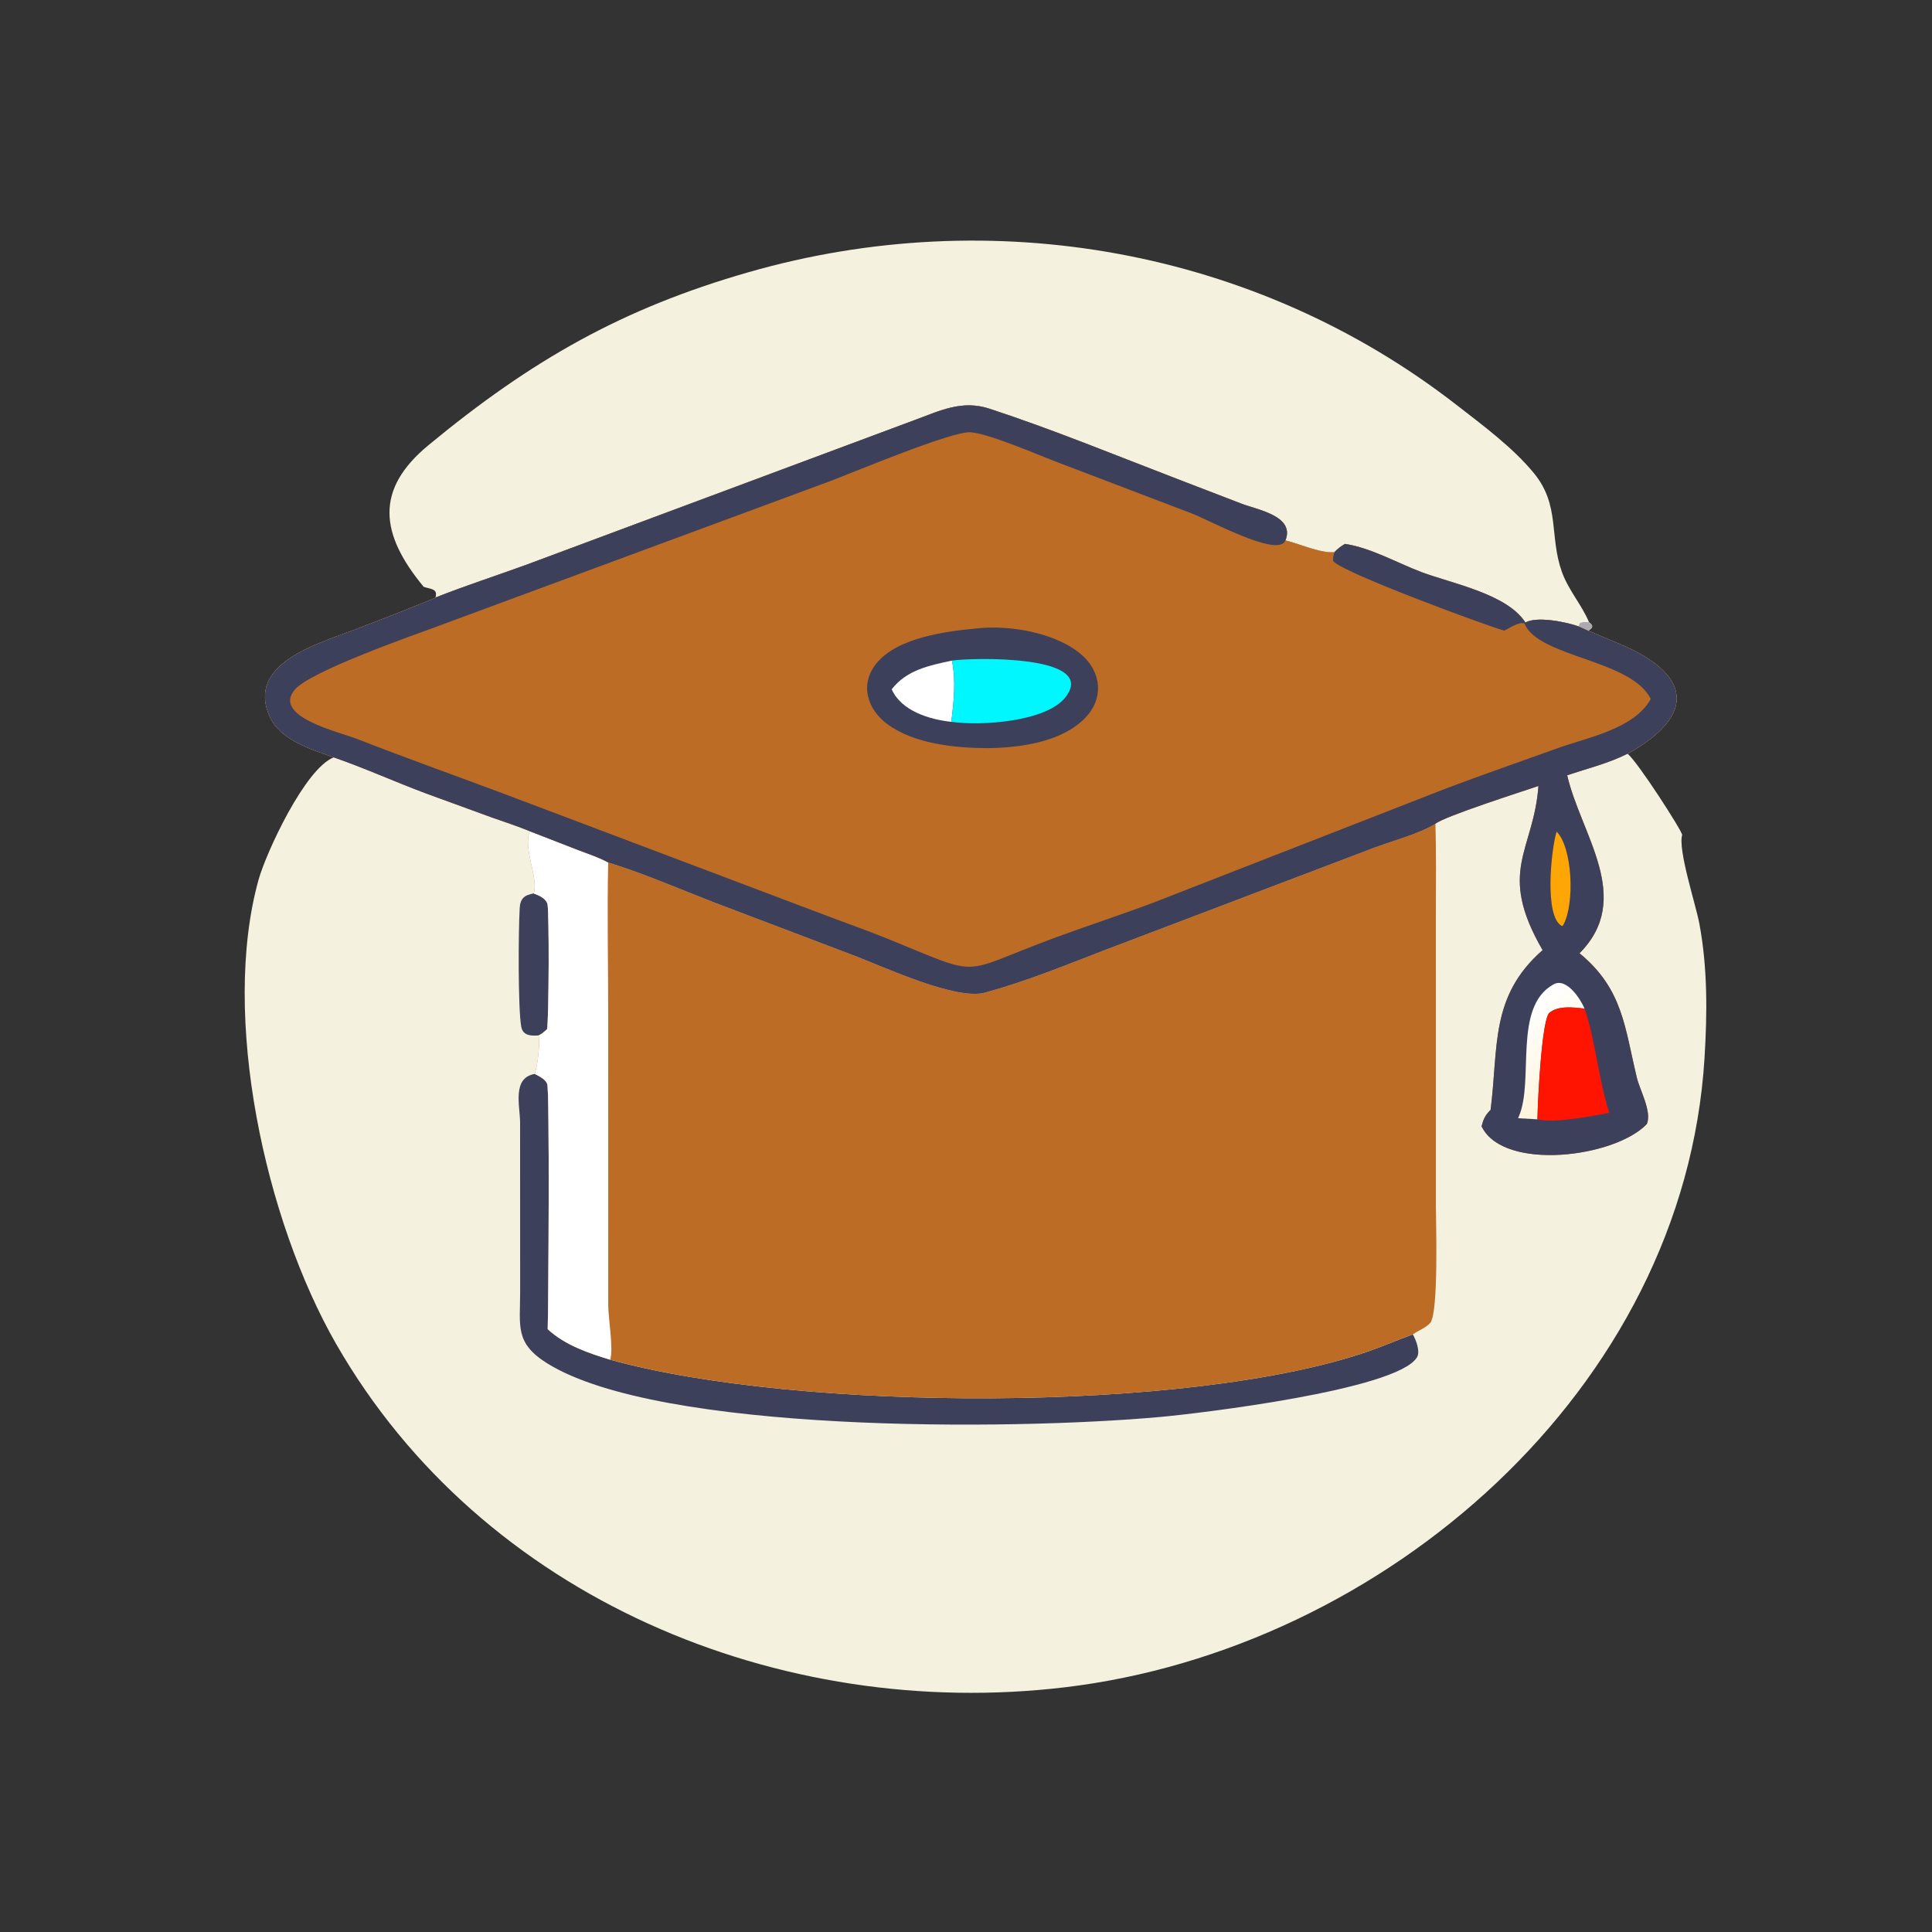 <?xml version="1.0" encoding="utf-8" ?>
<svg xmlns="http://www.w3.org/2000/svg" xmlns:xlink="http://www.w3.org/1999/xlink" width="1023" height="1023">
	<rect width="100%" height="100%" fill="#333333" stroke="none"/>
	<path fill="#F4F1DE" transform="scale(1.6 1.6)" d="M140.215 194.202C125.67 176.655 124.054 161.974 141.774 147.342C175.792 119.253 205.79 102.11 247.776 90.068C328.174 67.009 415.514 82.365 481.934 133.937C490.624 140.685 500.741 148.154 507.688 156.657C516.335 167.24 512.683 177.465 516.882 189.233C519.055 195.32 523.41 200.055 525.864 205.895C527.395 207.111 527.25 207.686 525.616 208.736L522.435 207.304C518.317 205.824 508.52 203.858 504.814 206.033C498.79 196.535 480.361 193.091 470.402 189.335C462.285 186.274 453.661 181.28 445.098 180.006C443.727 180.819 442.696 181.585 441.605 182.761C436.914 183.123 430.211 180.003 425.398 178.849C428.621 170.772 416.19 168.735 410.804 166.673L389.741 158.571C369.131 150.663 348.46 142.145 327.495 135.273C318.311 132.262 311.148 135.915 302.502 139.087L174.137 186.929C164.142 190.567 154.006 193.829 144.119 197.753L142.792 198.382C141.862 197.021 140.924 195.696 140.215 194.202ZM140.215 194.202C140.924 195.696 141.862 197.021 142.792 198.382L144.119 197.753C144.985 194.768 142.565 195.01 140.215 194.202Z"/>
	<path fill="#ABAAB0" transform="scale(1.6 1.6)" d="M525.864 205.895C527.395 207.111 527.25 207.686 525.616 208.736L522.435 207.304L522.775 206.273C523.553 205.704 524.915 205.891 525.864 205.895Z"/>
	<path fill="#F4F1DE" transform="scale(1.6 1.6)" d="M144.119 197.753C154.006 193.829 164.142 190.567 174.137 186.929L302.502 139.087C311.148 135.915 318.311 132.262 327.495 135.273C348.46 142.145 369.131 150.663 389.741 158.571L410.804 166.673C416.19 168.735 428.621 170.772 425.398 178.849C430.211 180.003 436.914 183.123 441.605 182.761C442.696 181.585 443.727 180.819 445.098 180.006C453.661 181.28 462.285 186.274 470.402 189.335C480.361 193.091 498.79 196.535 504.814 206.033C508.52 203.858 518.317 205.824 522.435 207.304L525.616 208.736L536.231 213.214C559.009 222.797 562.211 236.336 538.609 249.458C541.646 251.598 556.977 275.417 556.696 276.341C555.232 281.155 561.219 299.449 562.374 305.609C565.131 320.31 565.007 335.257 564.095 350.131C557.371 459.805 457.98 545.853 352.313 558.404C258.116 569.592 159.596 528.985 111.289 444.852C87.625 403.64 73.078 336.226 85.538 291.236C88.044 282.186 100.98 254.296 110.448 250.649C103.012 247.972 92.834 245.017 89.279 237.189C81.397 219.832 104.91 213.113 116.135 208.852C125.058 205.465 133.963 202.004 142.792 198.382L144.119 197.753Z"/>
	<path fill="#3D405B" transform="scale(1.6 1.6)" d="M178.298 342.652L178.114 342.665C175.686 342.86 173.049 342.721 172.508 339.807C171.404 333.862 171.549 308.113 171.989 300.519C172.173 297.356 173.514 296.234 176.615 295.669C178.323 296.32 180.421 297.163 181.152 299.001C181.797 300.62 181.673 337.222 181.052 340.603C180.169 341.393 179.382 342.152 178.298 342.652Z"/>
	<path fill="#3D405B" transform="scale(1.6 1.6)" d="M176.988 355.406C178.39 356.131 180.521 357.141 181.106 358.744C181.927 360.992 181.512 431.741 181.266 439.883C186.985 445.144 194.6 447.745 201.91 449.973C263.511 467.099 393.377 467.836 452.883 447.204C457.829 445.489 462.635 443.388 467.558 441.602C468.623 443.439 470.096 447.28 468.92 449.21C462.325 460.04 396.276 467.818 384.049 468.923C333.735 473.468 218.433 474.178 181.314 451.321C170.257 444.513 172.149 438.911 172.14 427.513L172.117 371.505C172.09 365.962 169.387 356.69 176.988 355.406Z"/>
	<path fill="#BC6C25" transform="scale(1.6 1.6)" d="M475.029 272.622C475.341 282.582 475.185 292.579 475.185 302.544L475.19 398.768C475.189 404.027 476.157 434.334 473.34 437.769C471.993 439.411 469.287 440.342 467.558 441.602C462.635 443.388 457.829 445.489 452.883 447.204C393.377 467.836 263.511 467.099 201.91 449.973C194.6 447.745 186.985 445.144 181.266 439.883C181.512 431.741 181.927 360.992 181.106 358.744C180.521 357.141 178.39 356.131 176.988 355.406C178.022 351.7 178.641 346.47 178.298 342.652C179.382 342.152 180.169 341.393 181.052 340.603C181.673 337.222 181.797 300.62 181.152 299.001C180.421 297.163 178.323 296.32 176.615 295.669C178.352 290.802 173.054 281.171 175.296 275.072L191.191 281.25C194.511 282.527 198.161 283.698 201.275 285.408C213.235 289.093 224.913 294.216 236.582 298.727L283.316 316.461C293.036 320.227 316.44 331.019 325.825 328.504C339.465 324.85 352.884 319.276 366.061 314.234L455.137 280.382C461.221 278.153 469.679 275.877 475.029 272.622Z"/>
	<path fill="white" transform="scale(1.6 1.6)" d="M175.296 275.072L191.191 281.25C194.511 282.527 198.161 283.698 201.275 285.408C200.893 302.492 201.286 319.683 201.287 336.778L201.295 432.152C201.305 436.242 203.122 446.846 201.91 449.973C194.6 447.745 186.985 445.144 181.266 439.883C181.512 431.741 181.927 360.992 181.106 358.744C180.521 357.141 178.39 356.131 176.988 355.406C178.022 351.7 178.641 346.47 178.298 342.652C179.382 342.152 180.169 341.393 181.052 340.603C181.673 337.222 181.797 300.62 181.152 299.001C180.421 297.163 178.323 296.32 176.615 295.669C178.352 290.802 173.054 281.171 175.296 275.072Z"/>
	<path fill="#BC6C25" transform="scale(1.6 1.6)" d="M144.119 197.753C154.006 193.829 164.142 190.567 174.137 186.929L302.502 139.087C311.148 135.915 318.311 132.262 327.495 135.273C348.46 142.145 369.131 150.663 389.741 158.571L410.804 166.673C416.19 168.735 428.621 170.772 425.398 178.849C430.211 180.003 436.914 183.123 441.605 182.761C442.696 181.585 443.727 180.819 445.098 180.006C453.661 181.28 462.285 186.274 470.402 189.335C480.361 193.091 498.79 196.535 504.814 206.033C508.52 203.858 518.317 205.824 522.435 207.304L525.616 208.736L536.231 213.214C559.009 222.797 562.211 236.336 538.609 249.458C532.074 252.704 525.484 254.274 518.647 256.577C523.123 276.133 540.839 297.235 522.728 315.476C537.138 327.299 537.666 340.048 541.724 356.748C542.708 360.799 546.699 367.825 545.024 371.966C534.411 383.103 498.02 387.587 490.506 373.111L490.301 372.726C490.939 370.355 491.497 369.072 493.295 367.297C495.956 346.532 492.99 329.781 510.503 314.436C495.274 288.122 507.538 281.813 509.128 260.117C503.842 261.907 477.933 270.194 475.029 272.622C469.679 275.877 461.221 278.153 455.137 280.382L366.061 314.234C352.884 319.276 339.465 324.85 325.825 328.504C316.44 331.019 293.036 320.227 283.316 316.461L236.582 298.727C224.913 294.216 213.235 289.093 201.275 285.408C198.161 283.698 194.511 282.527 191.191 281.25L175.296 275.072C171.18 273.367 166.876 272.003 162.679 270.503L140.986 262.588C130.74 258.76 120.787 254.236 110.448 250.649C103.012 247.972 92.834 245.017 89.279 237.189C81.397 219.832 104.91 213.113 116.135 208.852C125.058 205.465 133.963 202.004 142.792 198.382L144.119 197.753Z"/>
	<path fill="#3D405B" transform="scale(1.6 1.6)" d="M323.594 207.941C334.306 206.755 349.974 209.503 358.173 216.899C364.635 222.729 365.244 231.305 359.142 237.576C351.351 245.584 337.912 247.379 327.304 247.592C316.452 247.576 302.63 246.287 293.635 239.626C286.962 234.685 284.465 226.469 290.013 219.579C296.975 210.932 313.27 208.875 323.594 207.941Z"/>
	<path fill="white" transform="scale(1.6 1.6)" d="M295.103 228.118C300.017 221.714 307.555 220.229 315.031 218.617C316.404 225.144 315.649 232.306 314.815 238.879C307.584 238.112 298.278 235.287 295.103 228.118Z"/>
	<path fill="#00F7FD" transform="scale(1.6 1.6)" d="M315.031 218.617C321.345 217.635 363.793 216.512 352.578 230.774C346.241 238.832 324.744 240.335 314.815 238.879C315.649 232.306 316.404 225.144 315.031 218.617Z"/>
	<path fill="#3D405B" transform="scale(1.6 1.6)" d="M144.119 197.753C154.006 193.829 164.142 190.567 174.137 186.929L302.502 139.087C311.148 135.915 318.311 132.262 327.495 135.273C348.46 142.145 369.131 150.663 389.741 158.571L410.804 166.673C416.19 168.735 428.621 170.772 425.398 178.849L425.209 179.185C422.331 184.201 400.419 172.266 394.597 169.995L349.245 152.711C342.756 150.202 327.203 143.492 321.194 143.053C315.09 142.608 282.577 156.265 275.105 159.087L145.335 207.069C136.709 210.271 102.811 222.076 97.582 228.217C89.962 237.166 112.243 242.234 118.111 244.525C134.452 250.907 150.962 256.775 167.388 262.926L274.825 303.517C281.229 305.909 287.693 308.21 294.024 310.783C326.219 323.866 316.489 322.301 349.991 310.009C360.769 306.054 371.698 302.512 382.431 298.436L478.295 261.038C490.592 256.38 503.077 252.086 515.448 247.613C525.216 244.081 540.809 241.287 546.298 231.325C539.913 218.234 509.005 217.528 504.543 206.392C502.96 205.497 499.349 208.004 497.81 208.707C490.509 206.586 443.348 189.099 441.224 185.66C441.034 184.627 441.341 183.751 441.605 182.761C442.696 181.585 443.727 180.819 445.098 180.006C453.661 181.28 462.285 186.274 470.402 189.335C480.361 193.091 498.79 196.535 504.814 206.033C508.52 203.858 518.317 205.824 522.435 207.304L525.616 208.736L536.231 213.214C559.009 222.797 562.211 236.336 538.609 249.458C532.074 252.704 525.484 254.274 518.647 256.577C523.123 276.133 540.839 297.235 522.728 315.476C537.138 327.299 537.666 340.048 541.724 356.748C542.708 360.799 546.699 367.825 545.024 371.966C534.411 383.103 498.02 387.587 490.506 373.111L490.301 372.726C490.939 370.355 491.497 369.072 493.295 367.297C495.956 346.532 492.99 329.781 510.503 314.436C495.274 288.122 507.538 281.813 509.128 260.117C503.842 261.907 477.933 270.194 475.029 272.622C469.679 275.877 461.221 278.153 455.137 280.382L366.061 314.234C352.884 319.276 339.465 324.85 325.825 328.504C316.44 331.019 293.036 320.227 283.316 316.461L236.582 298.727C224.913 294.216 213.235 289.093 201.275 285.408C198.161 283.698 194.511 282.527 191.191 281.25L175.296 275.072C171.18 273.367 166.876 272.003 162.679 270.503L140.986 262.588C130.74 258.76 120.787 254.236 110.448 250.649C103.012 247.972 92.834 245.017 89.279 237.189C81.397 219.832 104.91 213.113 116.135 208.852C125.058 205.465 133.963 202.004 142.792 198.382L144.119 197.753Z"/>
	<path fill="#FEA605" transform="scale(1.6 1.6)" d="M515.139 275.234C520.327 280.281 521.282 299.049 517.322 306.14L516.988 306.488C510.933 303.604 513.352 280.989 515.139 275.234Z"/>
	<defs>
		<linearGradient id="gradient_0" gradientUnits="userSpaceOnUse" x1="519.951" y1="357.243" x2="501.67" y2="337.461">
			<stop offset="0" stop-color="#FFF5DD"/>
			<stop offset="1" stop-color="white"/>
		</linearGradient>
	</defs>
	<path fill="url(#gradient_0)" transform="scale(1.6 1.6)" d="M502.397 370.058L502.633 369.502C507.821 357.572 500.572 333.182 514.14 325.757C518.435 323.407 523.083 330.639 524.405 333.818C520.856 333.375 515.687 332.705 512.755 335.193C510.271 337.301 508.929 363.375 508.805 370.429L502.397 370.058Z"/>
	<path fill="#FE1400" transform="scale(1.6 1.6)" d="M508.805 370.429C508.929 363.375 510.271 337.301 512.755 335.193C515.687 332.705 520.856 333.375 524.405 333.818C527.952 343.99 528.963 356.874 532.561 368.284C526.697 369.386 514.505 371.813 508.805 370.429Z"/>
</svg>
